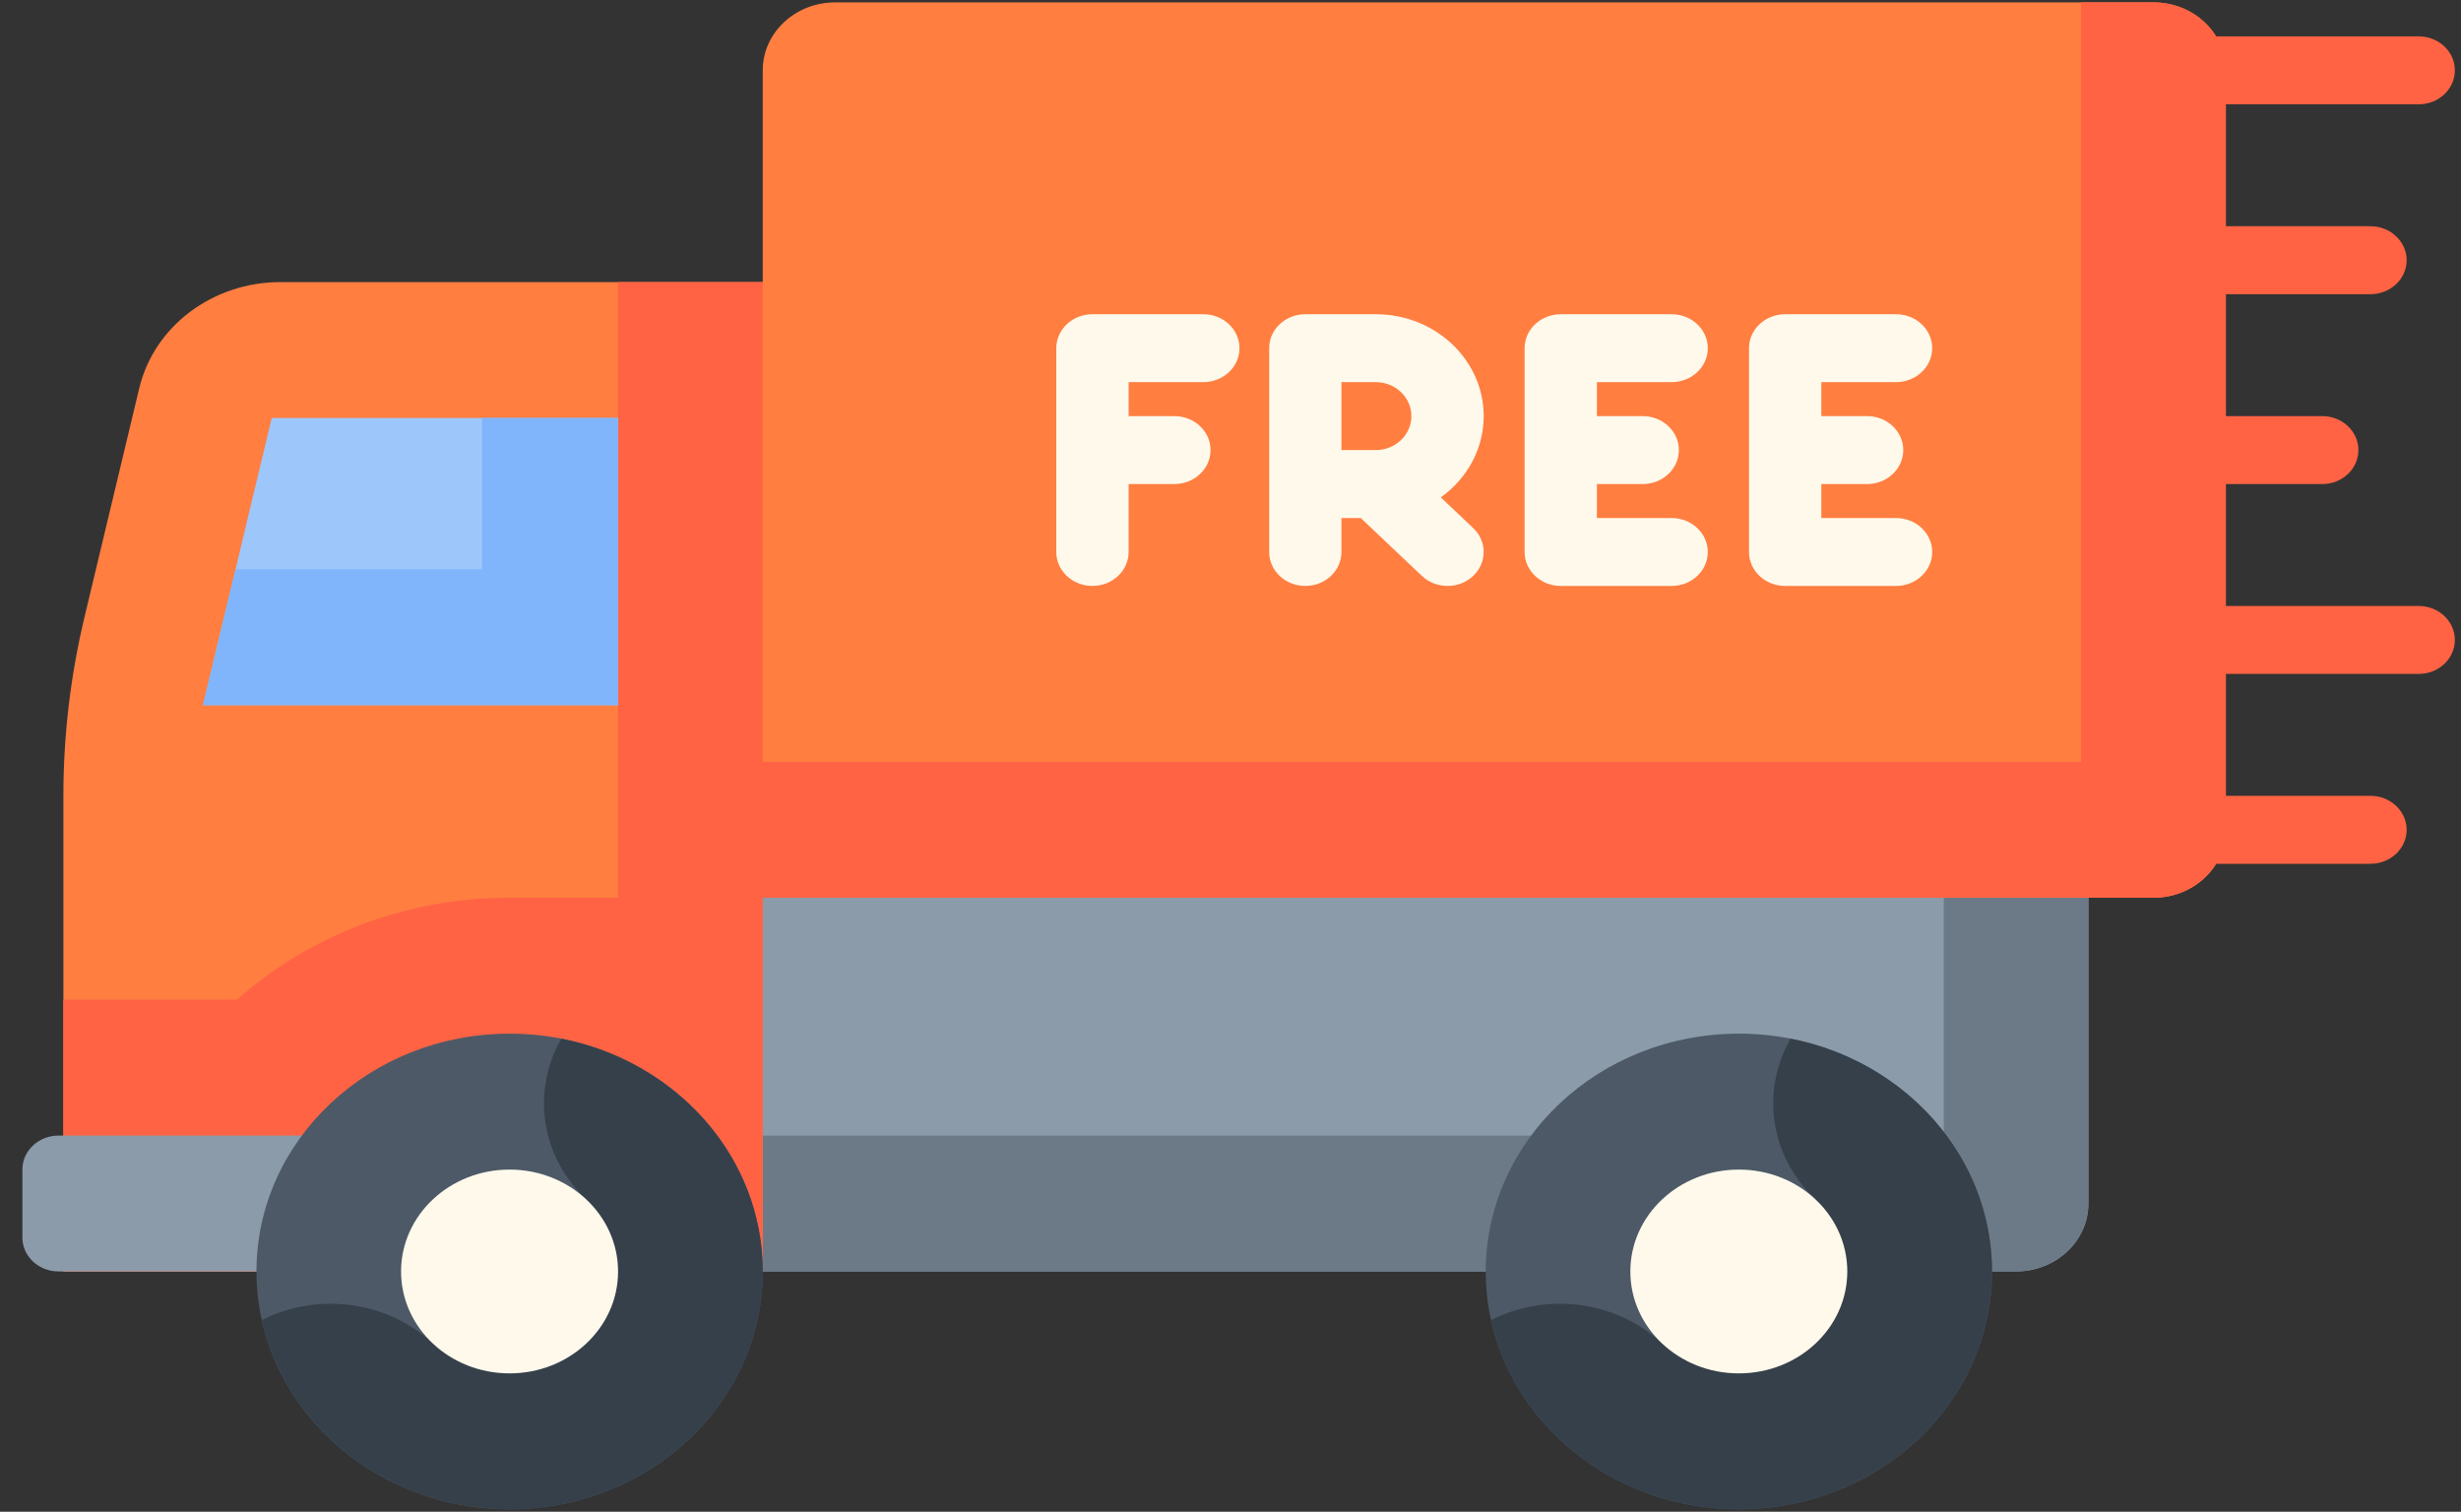 <svg width="70" height="43" viewBox="0 0 70 43" fill="none" xmlns="http://www.w3.org/2000/svg">
<rect x="0" y="0" width="70" height="43" fill="#333333" stroke="none"/>
<path d="M17.58 25.536V36.165H57.345C58.481 36.165 59.402 35.3 59.402 34.233C59.402 33.294 59.402 26.473 59.402 25.536L38.491 22.959L17.58 25.536Z" fill="#8B9BA9"/>
<path d="M55.288 25.021V32.301H17.58V36.166H57.345C58.481 36.166 59.402 35.301 59.402 34.234C59.402 33.344 59.402 26.409 59.402 25.537L55.288 25.021Z" fill="#6C7A88"/>
<path d="M61.253 0.068H23.752C22.616 0.068 21.695 0.934 21.695 2.001V8.024H7.976C6.051 8.024 4.384 9.277 3.961 11.041L2.405 17.545C2.005 19.216 1.803 20.924 1.803 22.636V36.166H21.695C21.695 35.851 21.695 31.071 21.695 25.536H61.254C62.39 25.536 63.311 24.671 63.311 23.604V2.001C63.31 0.934 62.39 0.068 61.253 0.068Z" fill="#FF7E40"/>
<path d="M68.797 17.237H63.311V13.769H66.054C66.622 13.769 67.082 13.336 67.082 12.802C67.082 12.269 66.622 11.836 66.054 11.836H63.311V8.368H67.425C67.993 8.368 68.454 7.935 68.454 7.402C68.454 6.868 67.993 6.435 67.425 6.435H63.311V2.967H68.797C69.365 2.967 69.825 2.535 69.825 2.001C69.825 1.467 69.365 1.035 68.797 1.035H63.033C62.677 0.458 62.014 0.068 61.254 0.068H59.196V21.671H21.695C21.695 14.873 21.695 8.207 21.695 8.023H17.58V25.536H14.495C11.496 25.536 8.768 26.64 6.741 28.435H1.803V36.166H21.695C21.695 35.904 21.695 31.102 21.695 25.536H34.374H61.254C62.014 25.536 62.677 25.147 63.033 24.57H67.425C67.993 24.57 68.454 24.137 68.454 23.604C68.454 23.07 67.993 22.637 67.425 22.637H63.311V19.169H68.797C69.365 19.169 69.825 18.737 69.825 18.203C69.825 17.669 69.365 17.237 68.797 17.237Z" fill="#FF6344"/>
<path d="M1.665 36.166H9.194V32.301H1.665C1.097 32.301 0.637 32.733 0.637 33.267V35.2C0.637 35.733 1.097 36.166 1.665 36.166Z" fill="#8B9BA9"/>
<path d="M17.579 11.889H7.729L5.773 20.059H17.579V11.889Z" fill="#9DC6FB"/>
<path d="M13.71 16.194H6.699L5.773 20.059H17.579V11.889H13.71V16.194Z" fill="#80B4FB"/>
<path d="M49.46 42.931C53.436 42.931 56.66 39.902 56.66 36.166C56.66 32.431 53.436 29.402 49.46 29.402C45.483 29.402 42.26 32.431 42.26 36.166C42.26 39.902 45.483 42.931 49.46 42.931Z" fill="#4D5967"/>
<path d="M50.932 29.545C50.088 31.01 50.324 32.878 51.642 34.116L47.278 38.216C45.961 36.978 43.971 36.756 42.412 37.549C43.093 40.618 45.995 42.93 49.46 42.93C53.43 42.93 56.66 39.896 56.66 36.166C56.66 32.91 54.199 30.185 50.932 29.545Z" fill="#35404A"/>
<path d="M49.459 39.065C51.163 39.065 52.544 37.767 52.544 36.166C52.544 34.566 51.163 33.268 49.459 33.268C47.755 33.268 46.373 34.566 46.373 36.166C46.373 37.767 47.755 39.065 49.459 39.065Z" fill="#FFF9EB"/>
<path d="M14.495 42.931C18.471 42.931 21.695 39.902 21.695 36.166C21.695 32.431 18.471 29.402 14.495 29.402C10.518 29.402 7.295 32.431 7.295 36.166C7.295 39.902 10.518 42.931 14.495 42.931Z" fill="#4D5967"/>
<path d="M15.967 29.545C15.123 31.01 15.359 32.878 16.677 34.116L12.313 38.216C10.996 36.978 9.007 36.756 7.447 37.549C8.129 40.618 11.03 42.93 14.495 42.93C18.465 42.93 21.695 39.896 21.695 36.166C21.695 32.91 19.234 30.185 15.967 29.545Z" fill="#35404A"/>
<path d="M14.494 39.065C16.198 39.065 17.58 37.767 17.58 36.166C17.58 34.566 16.198 33.268 14.494 33.268C12.79 33.268 11.408 34.566 11.408 36.166C11.408 37.767 12.79 39.065 14.494 39.065Z" fill="#FFF9EB"/>
<path d="M32.102 10.87V11.836H33.404C33.972 11.836 34.433 12.268 34.433 12.802C34.433 13.336 33.972 13.768 33.404 13.768H32.102V15.701C32.102 16.235 31.641 16.667 31.073 16.667C30.505 16.667 30.045 16.235 30.045 15.701V9.904C30.045 9.37 30.505 8.938 31.073 8.938H34.227C34.795 8.938 35.255 9.37 35.255 9.904C35.255 10.437 34.795 10.87 34.227 10.87H32.102V10.87Z" fill="#FFF9EB"/>
<path d="M41.904 15.021C42.303 15.399 42.3 16.011 41.897 16.387C41.697 16.574 41.435 16.667 41.173 16.667C40.908 16.667 40.644 16.572 40.443 16.381L38.705 14.735H38.156V15.701C38.156 16.235 37.696 16.667 37.128 16.667C36.56 16.667 36.1 16.235 36.1 15.701V9.904C36.1 9.37 36.56 8.938 37.128 8.938H39.134C40.825 8.938 42.202 10.238 42.202 11.836C42.202 12.779 41.722 13.618 40.982 14.148L41.904 15.021ZM40.145 11.836C40.145 11.303 39.691 10.87 39.134 10.87H38.156V12.802H39.134C39.691 12.802 40.145 12.369 40.145 11.836Z" fill="#FFF9EB"/>
<path d="M48.576 15.701C48.576 16.235 48.115 16.667 47.547 16.667H44.394C43.826 16.667 43.365 16.235 43.365 15.701V9.904C43.365 9.37 43.826 8.938 44.394 8.938H47.547C48.115 8.938 48.576 9.37 48.576 9.904C48.576 10.437 48.115 10.87 47.547 10.87H45.422V11.836H46.725C47.293 11.836 47.753 12.268 47.753 12.802C47.753 13.336 47.293 13.769 46.725 13.769H45.422V14.735H47.547C48.115 14.735 48.576 15.167 48.576 15.701Z" fill="#FFF9EB"/>
<path d="M54.959 15.701C54.959 16.235 54.498 16.667 53.93 16.667H50.776C50.208 16.667 49.748 16.235 49.748 15.701V9.904C49.748 9.37 50.208 8.938 50.776 8.938H53.93C54.498 8.938 54.959 9.37 54.959 9.904C54.959 10.437 54.498 10.87 53.93 10.87H51.805V11.836H53.108C53.675 11.836 54.136 12.268 54.136 12.802C54.136 13.336 53.675 13.769 53.108 13.769H51.805V14.735H53.93C54.498 14.735 54.959 15.167 54.959 15.701Z" fill="#FFF9EB"/>
</svg>
